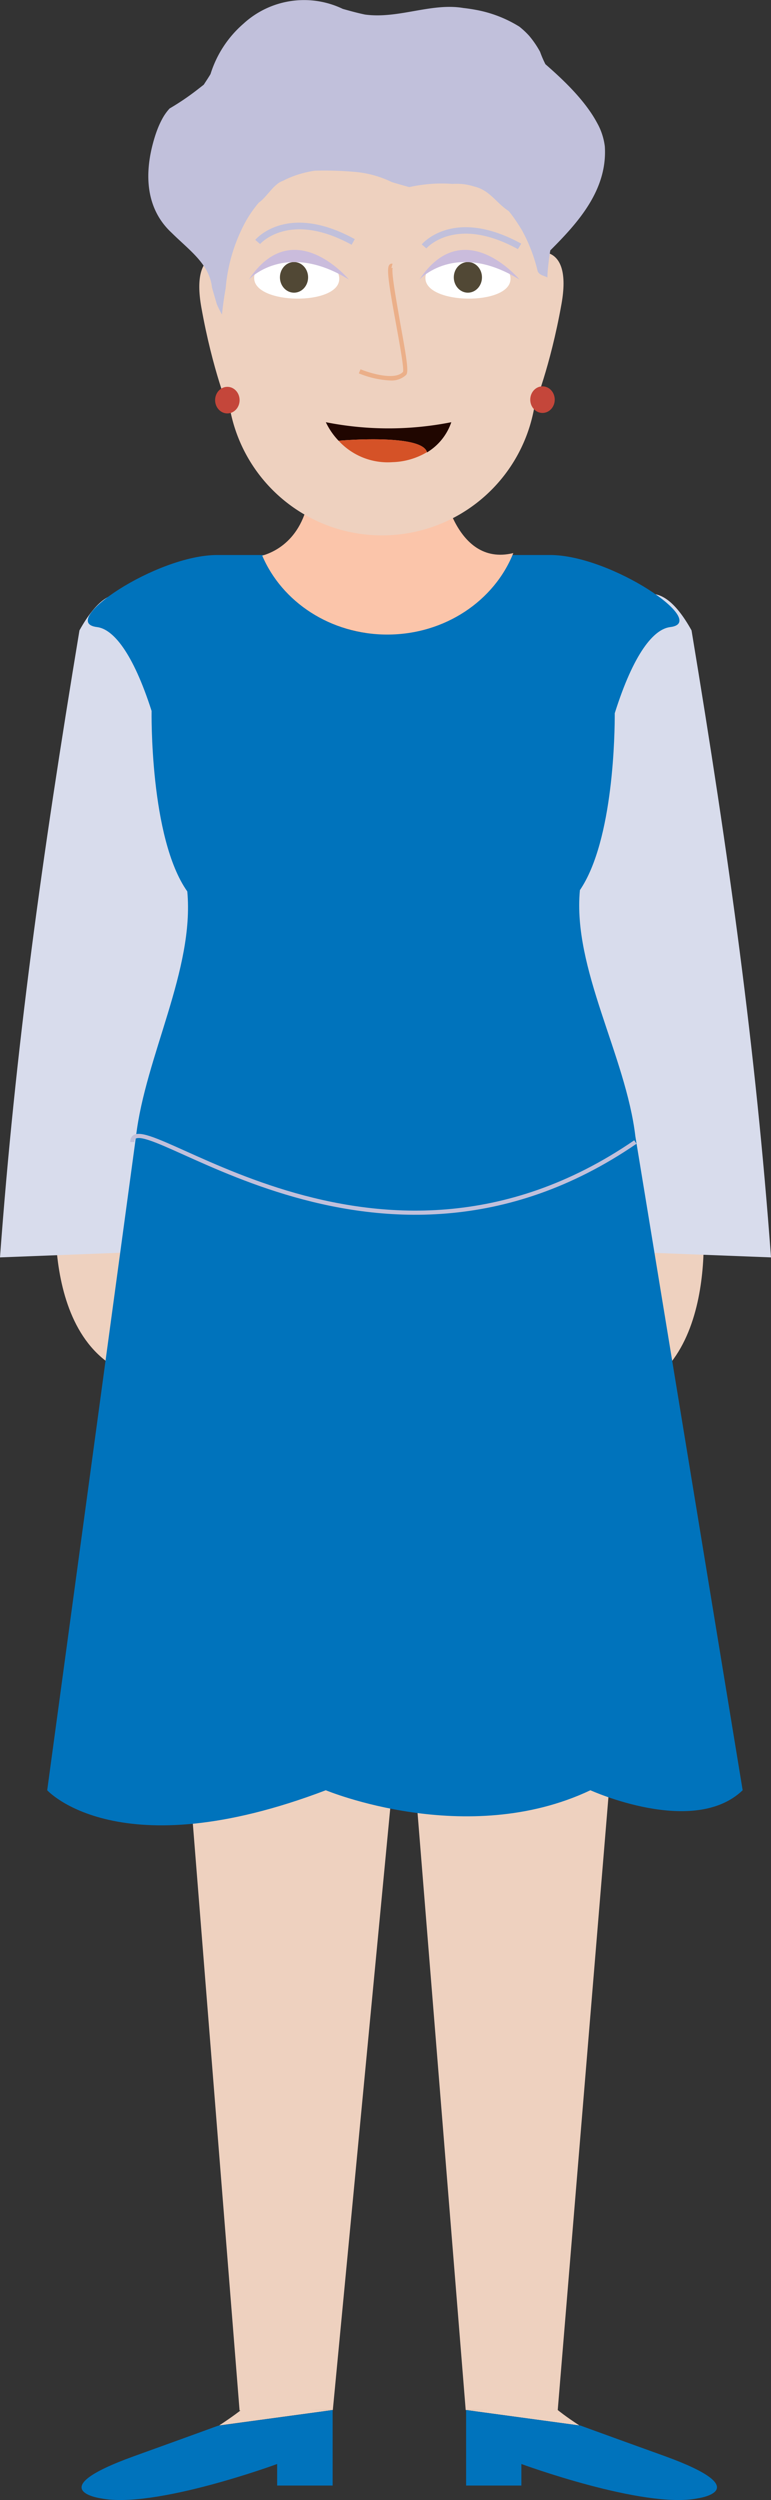 <svg xmlns="http://www.w3.org/2000/svg" viewBox="0 0 208.42 675.04"><rect x="0" y="0" width="208.42" height="675.04" fill="#333333" stroke="none"/><defs><style>.cls-1{fill:#eed1bf;}.cls-2{fill:#d8dcec;}.cls-3{fill:#0073bc;}.cls-4{fill:none;stroke:#c1c0db;stroke-miterlimit:10;stroke-width:1.12px;}.cls-5{fill:#fbc5aa;}.cls-6{fill:#fff;}.cls-7{fill:#514835;}.cls-8{fill:#cabcdc;}.cls-9{fill:#ebaf89;}.cls-10{fill:#c1c0db;}.cls-11{fill:#c4463a;}.cls-12{fill:#200600;}.cls-13{fill:#d55227;}</style></defs><g id="Layer_2" data-name="Layer 2"><g id="Avatar"><path id="Koza" class="cls-1" d="M15.41,321.63S9.52,368,41.3,372.67V320.5Z"/><path id="Koza-2" data-name="Koza" class="cls-1" d="M189.81,326.81s5.89,46.38-25.9,51V325.68Z"/><path class="cls-2" d="M0,339.51l51.93-2V198.08s-12-61-30.45-27.87C11.26,231.9,4.16,283.13,0,339.51Z"/><path class="cls-2" d="M208.42,339.51l-51.94-2V198.08s12-61,30.46-27.87C197.16,231.9,204.26,283.13,208.42,339.51Z"/><polygon id="Hlace" class="cls-1" points="174.61 334.89 174.61 362.83 150.76 650.86 125.89 650.74 109.44 446.97 89.97 650.74 64.76 650.86 41.8 362.83 41.8 334.89 174.61 334.89"/><path class="cls-3" d="M171.76,306.86c-2.56-21.76-17-45.28-15-66.51,9.19-13.49,9.44-43.09,9.42-47.76,5.11-16.22,10.54-22.73,15-23.27,10.8-1.3-16-19.46-32.47-19.46H135c-4.47,12.44-16.81,21.38-31.35,21.38s-26.87-8.94-31.35-21.38H58.7c-16.52,0-43.28,18.16-32.47,19.46,4.35.53,9.69,6.88,14.75,22.64,0,0-.58,34.27,9.65,48.74,1.95,21.12-11.32,44.52-13.87,66.16l-24,176.53s19.26,21.32,75.31,0c0,0,38.05,15.84,71.53,0,0,0,27.91,12.7,41.16,0Z"/><path class="cls-4" d="M35.76,308.36c.18-12.11,65.31,48.45,136,0"/><path id="Vrat" class="cls-5" d="M138.76,149.34c-5.1,12.81-18.42,22-34.07,22-15.37,0-28.5-8.84-33.8-21.31,4-1.14,12.58-5.35,13.09-20.48h35.3S122.52,153.29,138.76,149.34Z"/><path id="Koza-3" data-name="Koza" class="cls-1" d="M89.92,650.74l-30.69,4.17c3.61-2.34,5.93-4.17,5.93-4.17Z"/><path id="Koza-4" data-name="Koza" class="cls-1" d="M156.64,654.91,126,650.74h24.77S153,652.57,156.64,654.91Z"/><path id="cevlje" class="cls-3" d="M89.92,650.74v20.39h-15v-5.82s-33.06,12.16-47.57,9.29c0,0-16.55-2.23,8.86-11.39,19-6.85,22.83-8.27,22.83-8.27l.17,0h0Z"/><path id="cevlje-2" data-name="cevlje" class="cls-3" d="M188.51,674.6c-14.5,2.87-47.57-9.29-47.57-9.29v5.82H126V650.74l30.69,4.17h0l.17,0s3.83,1.42,22.84,8.27C205.06,672.37,188.51,674.6,188.51,674.6Z"/><path id="Koza-5" data-name="Koza" class="cls-1" d="M99.16,15h8.2a37.7,37.7,0,0,1,37.7,37.7v50.06a41.8,41.8,0,0,1-41.8,41.8h0a41.8,41.8,0,0,1-41.8-41.8V52.67A37.7,37.7,0,0,1,99.16,15Z"/><path class="cls-6" d="M91.71,75.33c.09-8-22.94-8.35-23-.3C68.6,82.3,91.63,82.6,91.71,75.33Z"/><path class="cls-6" d="M138,75.33c.09-8-22.93-8.35-23-.3C114.88,82.3,137.91,82.6,138,75.33Z"/><ellipse class="cls-7" cx="79.48" cy="74.89" rx="3.81" ry="4.14"/><ellipse class="cls-7" cx="126.48" cy="74.89" rx="3.81" ry="4.14"/><path id="Oci" class="cls-8" d="M67.25,75.5s9.78-10.67,27.09,0C94.34,75.5,79.29,57.43,67.25,75.5Z"/><path id="Oci-2" data-name="Oci" class="cls-8" d="M113.36,75.5s9.78-10.67,27.09,0C140.45,75.5,125.4,57.43,113.36,75.5Z"/><g id="Nos"><path class="cls-9" d="M105.37,102.73A25.5,25.5,0,0,1,97,100.81l.46-1.1c2.44,1,9.25,3.13,11.48.7.32-.83-.91-7.55-1.9-13-2.1-11.49-2.61-15.2-1.7-16a.81.81,0,0,1,.77-.2l-.3,1.16a.35.35,0,0,0,.38-.14c-.53,1,1,9.1,2,15,1.86,10.15,2.29,13.22,1.6,14A5.81,5.81,0,0,1,105.37,102.73Z"/></g><path id="Obrve" class="cls-10" d="M95.05,66.09c-16.86-9.23-24.66-.29-24.74-.2L69,64.77c.35-.42,8.81-10.12,26.91-.2Z"/><path id="Obrve-2" data-name="Obrve" class="cls-10" d="M140,67.27c-16.86-9.24-24.66-.3-24.74-.2L114,66c.35-.42,8.81-10.12,26.91-.21Z"/><path id="Koza-6" data-name="Koza" class="cls-1" d="M144.35,68.25s10.48-3.18,7.43,13.86-7.43,27.6-7.43,27.6Z"/><path id="Koza-7" data-name="Koza" class="cls-1" d="M61.86,69.1S51.38,65.91,54.43,83s7.43,27.6,7.43,27.6Z"/><ellipse id="Uhani" class="cls-11" cx="61.46" cy="108.04" rx="3.31" ry="3.59"/><ellipse id="Uhani-2" data-name="Uhani" class="cls-11" cx="146.65" cy="107.91" rx="3.31" ry="3.59"/><path class="cls-12" d="M122,114a15.24,15.24,0,0,1-6.56,8.15C114.16,117,91.6,119,91.52,119a19,19,0,0,1-3.44-5A87.08,87.08,0,0,0,122,114Z"/><path class="cls-13" d="M115.4,122.1h0a19.32,19.32,0,0,1-9.33,2.69A18.06,18.06,0,0,1,91.52,119C91.6,119,114.16,117,115.4,122.1Z"/><polygon class="cls-12" points="91.52 118.97 91.52 118.97 91.52 118.97 91.52 118.97"/><path id="Lasje1" class="cls-10" d="M60,84.93c.25-2.33.57-4.69,1-7.06a45.6,45.6,0,0,1,5.45-18.13,32.65,32.65,0,0,1,3.48-5c2.28-1.58,4.06-5.13,6.6-5.93a25.1,25.1,0,0,1,4.19-1.72,29.53,29.53,0,0,1,4.35-1A92.8,92.8,0,0,1,96,46.42a28.28,28.28,0,0,1,9.94,2.76c1.56.46,3.13.92,4.69,1.34a42.1,42.1,0,0,1,5.82-.86,38.08,38.08,0,0,1,5.85,0,17,17,0,0,1,3,.07,15.89,15.89,0,0,1,2.85.62c4.3,1,6.07,4.55,9.36,6.63.63.77,1.24,1.58,1.82,2.43S140.46,61.13,141,62a42.91,42.91,0,0,1,2.61,5.59,44.56,44.56,0,0,1,1.74,5.66c.53,1.11,1.58,1.11,2.63,1.67,0-1.23.14-2.46.27-3.67s.31-2.43.51-3.64c7.41-7.4,15.49-16.28,14.74-28.06a16.93,16.93,0,0,0-.69-3.15,16.54,16.54,0,0,0-1.35-3.12,31.94,31.94,0,0,0-1.78-2.94c-3.27-4.82-7.85-9.18-12.24-13A27.91,27.91,0,0,1,146,14a25,25,0,0,0-1.4-2.29A24.1,24.1,0,0,0,143,9.62a22.11,22.11,0,0,0-2.6-2.42,33.73,33.73,0,0,0-11.88-4.56c-1.08-.2-2.16-.36-3.25-.48-8.7-1.47-17.56,3-26.61,1.77-1-.21-2-.45-3-.71s-2-.54-3-.82a24.22,24.22,0,0,0-26.85,4A29.63,29.63,0,0,0,56.91,20c-.59,1-1.21,1.9-1.82,2.86l-1.77,1.38a69.3,69.3,0,0,1-7.47,5.05,13.68,13.68,0,0,0-2,2.82,24.79,24.79,0,0,0-1.46,3.26c-.37,1-.71,2.1-1,3.17-2.33,8.56-2,17.83,5,24.31.78.77,1.56,1.51,2.36,2.24,3.93,3.66,8,7.18,8.55,12.53.45,1.55.89,3.09,1.34,4.6C59.42,83.94,60,84.93,60,84.93Z"/></g></g></svg>